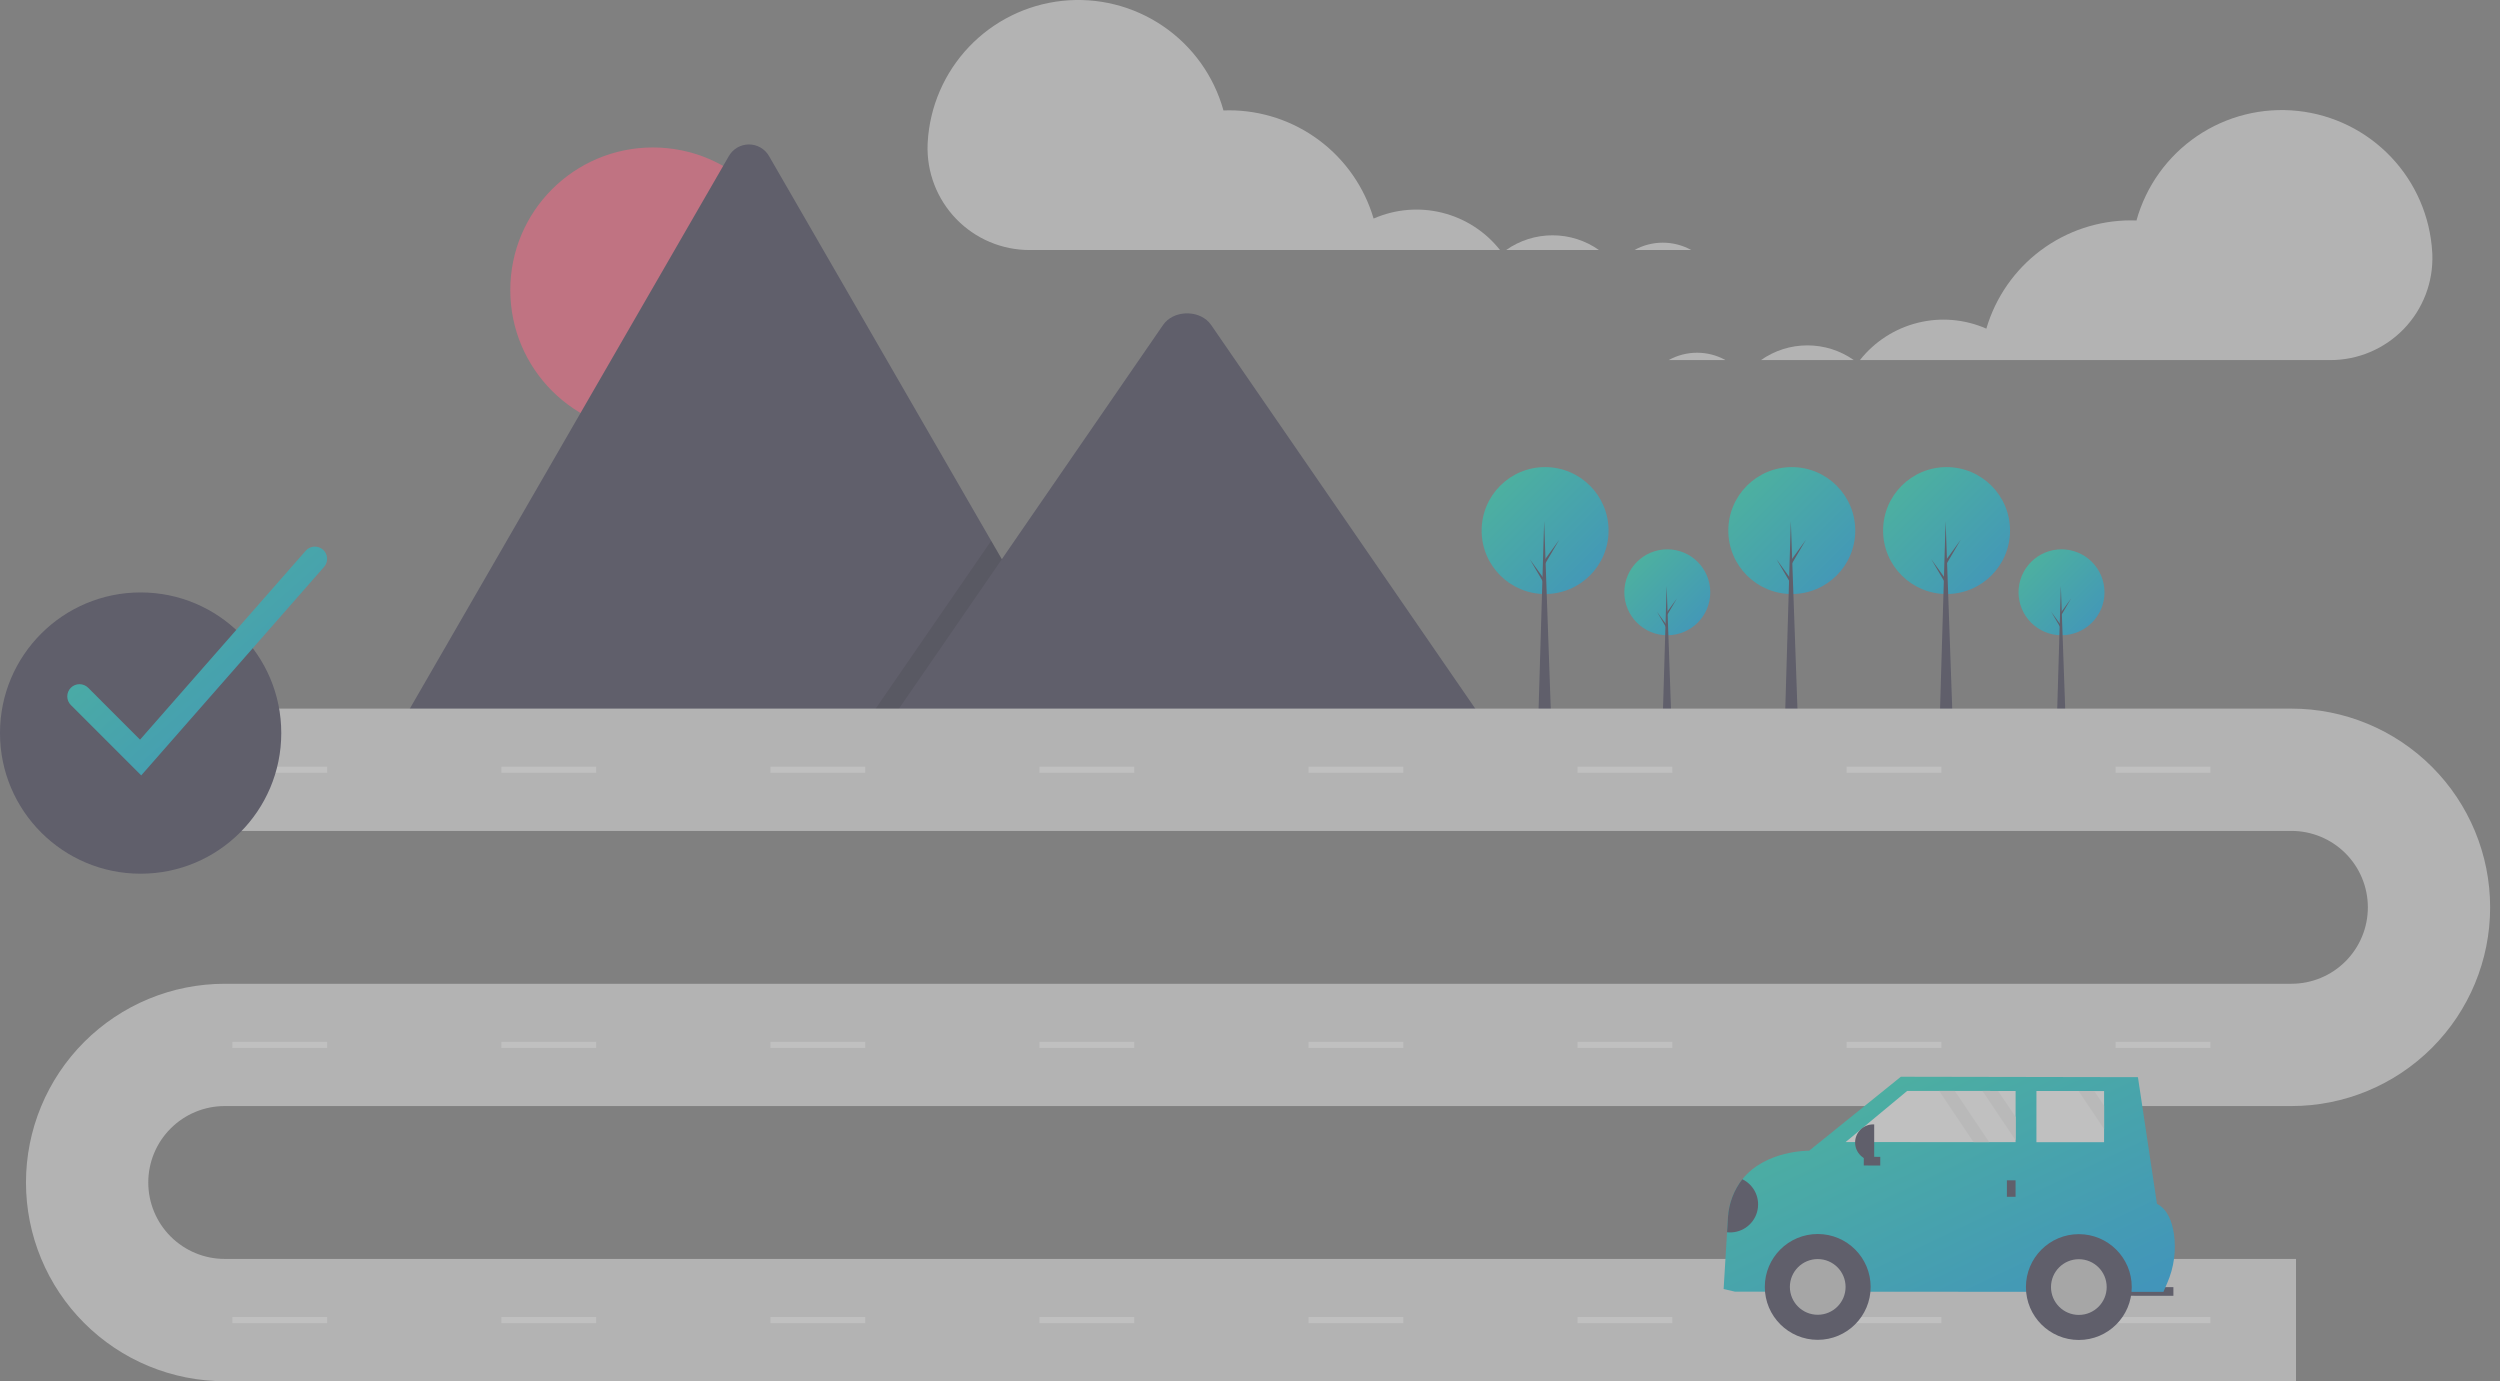 <svg width="181" height="100" viewBox="0 0 181 100" fill="none" xmlns="http://www.w3.org/2000/svg">
<rect x="0" y="0" width="181" height="100" fill="#808080" stroke="none"/>
<g opacity="0.5">
<path d="M47.27 31.327C52.973 31.327 57.595 26.704 57.595 21.001C57.595 15.299 52.973 10.676 47.27 10.676C41.568 10.676 36.945 15.299 36.945 21.001C36.945 26.704 41.568 31.327 47.27 31.327Z" fill="#FF6584"/>
<path d="M79.649 52.82H28.996C28.933 52.821 28.87 52.816 28.807 52.805L52.764 11.309C52.91 11.051 53.122 10.836 53.378 10.686C53.635 10.537 53.926 10.458 54.224 10.458C54.52 10.458 54.812 10.537 55.069 10.686C55.325 10.836 55.537 11.051 55.683 11.309L71.761 39.156L72.531 40.489L79.649 52.82Z" fill="#3F3D56"/>
<path opacity="0.2" d="M79.649 52.82H62.355L70.845 40.488L71.456 39.6L71.761 39.156L72.531 40.488L79.649 52.82Z" fill="black"/>
<path d="M107.852 52.82H64.041L72.531 40.489L73.142 39.6L84.205 23.53C84.93 22.477 86.675 22.411 87.528 23.331C87.585 23.394 87.638 23.46 87.687 23.53L107.852 52.82Z" fill="#3F3D56"/>
<path d="M120.712 45.993C122.431 45.993 123.824 44.6 123.824 42.882C123.824 41.164 122.431 39.771 120.712 39.771C118.994 39.771 117.601 41.164 117.601 42.882C117.601 44.6 118.994 45.993 120.712 45.993Z" fill="url(#paint0_linear)"/>
<path d="M121.012 52.254H120.375L120.665 42.414L121.012 52.254Z" fill="#3F3D56"/>
<path d="M120.721 44.278L121.406 43.332L120.712 44.513L120.637 44.382L120.721 44.278Z" fill="#3F3D56"/>
<path d="M120.647 45.234L119.962 44.288L120.656 45.469L120.731 45.337L120.647 45.234Z" fill="#3F3D56"/>
<path d="M149.253 45.993C150.972 45.993 152.365 44.6 152.365 42.882C152.365 41.164 150.972 39.771 149.253 39.771C147.535 39.771 146.142 41.164 146.142 42.882C146.142 44.6 147.535 45.993 149.253 45.993Z" fill="url(#paint1_linear)"/>
<path d="M149.553 52.254H148.916L149.206 42.414L149.553 52.254Z" fill="#3F3D56"/>
<path d="M149.263 44.278L149.947 43.332L149.253 44.513L149.178 44.382L149.263 44.278Z" fill="#3F3D56"/>
<path d="M149.188 45.234L148.503 44.288L149.197 45.469L149.272 45.337L149.188 45.234Z" fill="#3F3D56"/>
<path d="M129.726 43.008C132.263 43.008 134.321 40.951 134.321 38.413C134.321 35.875 132.263 33.818 129.726 33.818C127.188 33.818 125.13 35.875 125.13 38.413C125.13 40.951 127.188 43.008 129.726 43.008Z" fill="url(#paint2_linear)"/>
<path d="M130.168 52.254H129.227L129.656 37.721L130.168 52.254Z" fill="#3F3D56"/>
<path d="M129.739 40.475L130.75 39.077L129.726 40.821L129.615 40.627L129.739 40.475Z" fill="#3F3D56"/>
<path d="M129.628 41.887L128.618 40.489L129.642 42.233L129.753 42.039L129.628 41.887Z" fill="#3F3D56"/>
<path d="M140.932 43.008C143.469 43.008 145.527 40.951 145.527 38.413C145.527 35.875 143.469 33.818 140.932 33.818C138.394 33.818 136.336 35.875 136.336 38.413C136.336 40.951 138.394 43.008 140.932 43.008Z" fill="url(#paint3_linear)"/>
<path d="M141.374 52.254H140.433L140.862 37.721L141.374 52.254Z" fill="#3F3D56"/>
<path d="M140.945 40.475L141.956 39.077L140.931 40.821L140.821 40.627L140.945 40.475Z" fill="#3F3D56"/>
<path d="M140.835 41.887L139.824 40.489L140.849 42.233L140.959 42.039L140.835 41.887Z" fill="#3F3D56"/>
<path d="M111.865 43.008C114.403 43.008 116.46 40.951 116.46 38.413C116.46 35.875 114.403 33.818 111.865 33.818C109.327 33.818 107.27 35.875 107.27 38.413C107.27 40.951 109.327 43.008 111.865 43.008Z" fill="url(#paint4_linear)"/>
<path d="M112.308 52.254H111.367L111.796 37.721L112.308 52.254Z" fill="#3F3D56"/>
<path d="M111.879 40.475L112.89 39.077L111.866 40.821L111.755 40.627L111.879 40.475Z" fill="#3F3D56"/>
<path d="M111.769 41.887L110.758 40.489L111.783 42.233L111.893 42.039L111.769 41.887Z" fill="#3F3D56"/>
<path d="M166.231 100H16.269C14.38 100 12.509 99.628 10.763 98.905C9.017 98.182 7.431 97.122 6.095 95.786C4.759 94.45 3.7 92.864 2.977 91.118C2.253 89.373 1.881 87.502 1.881 85.613C1.881 83.723 2.253 81.852 2.977 80.107C3.7 78.361 4.759 76.775 6.095 75.439C7.431 74.103 9.017 73.043 10.763 72.32C12.509 71.597 14.38 71.225 16.269 71.225H165.899C167.367 71.225 168.774 70.642 169.812 69.604C170.85 68.567 171.433 67.159 171.433 65.692C171.433 64.224 170.85 62.816 169.812 61.779C168.774 60.741 167.367 60.158 165.899 60.158H11.289V51.304H165.899C169.715 51.304 173.374 52.82 176.072 55.518C178.771 58.216 180.286 61.876 180.286 65.692C180.286 69.507 178.771 73.167 176.072 75.865C173.374 78.563 169.715 80.079 165.899 80.079H16.269C14.801 80.079 13.394 80.662 12.356 81.7C11.318 82.737 10.735 84.145 10.735 85.613C10.735 87.08 11.318 88.488 12.356 89.525C13.394 90.563 14.801 91.146 16.269 91.146H166.231V100Z" fill="#E6E6E6"/>
<path d="M23.684 55.51H16.822V55.952H23.684V55.51Z" fill="white"/>
<path d="M43.163 55.51H36.301V55.952H43.163V55.51Z" fill="white"/>
<path d="M62.641 55.51H55.779V55.952H62.641V55.51Z" fill="white"/>
<path d="M82.12 55.51H75.258V55.952H82.12V55.51Z" fill="white"/>
<path d="M101.598 55.51H94.736V55.952H101.598V55.51Z" fill="white"/>
<path d="M121.077 55.51H114.215V55.952H121.077V55.51Z" fill="white"/>
<path d="M140.555 55.51H133.693V55.952H140.555V55.51Z" fill="white"/>
<path d="M160.033 55.51H153.171V55.952H160.033V55.51Z" fill="white"/>
<path d="M23.684 75.43H16.822V75.873H23.684V75.43Z" fill="white"/>
<path d="M43.163 75.43H36.301V75.873H43.163V75.43Z" fill="white"/>
<path d="M62.641 75.43H55.779V75.873H62.641V75.43Z" fill="white"/>
<path d="M82.12 75.43H75.258V75.873H82.12V75.43Z" fill="white"/>
<path d="M101.598 75.43H94.736V75.873H101.598V75.43Z" fill="white"/>
<path d="M121.077 75.43H114.215V75.873H121.077V75.43Z" fill="white"/>
<path d="M140.555 75.43H133.693V75.873H140.555V75.43Z" fill="white"/>
<path d="M160.033 75.43H153.171V75.873H160.033V75.43Z" fill="white"/>
<path d="M23.684 95.352H16.822V95.794H23.684V95.352Z" fill="white"/>
<path d="M43.163 95.352H36.301V95.794H43.163V95.352Z" fill="white"/>
<path d="M62.641 95.352H55.779V95.794H62.641V95.352Z" fill="white"/>
<path d="M82.12 95.352H75.258V95.794H82.12V95.352Z" fill="white"/>
<path d="M101.598 95.352H94.736V95.794H101.598V95.352Z" fill="white"/>
<path d="M121.077 95.352H114.215V95.794H121.077V95.352Z" fill="white"/>
<path d="M140.555 95.352H133.693V95.794H140.555V95.352Z" fill="white"/>
<path d="M160.033 95.352H153.171V95.794H160.033V95.352Z" fill="white"/>
<path d="M120.388 17.57C121.108 17.569 121.818 17.752 122.448 18.102H118.333C118.961 17.752 119.668 17.569 120.388 17.57Z" fill="#E6E6E6"/>
<path d="M112.402 17.037C113.606 17.035 114.781 17.407 115.765 18.102H109.043C110.026 17.408 111.199 17.036 112.402 17.037Z" fill="#E6E6E6"/>
<path d="M67.166 10.298C67.312 7.715 68.371 5.269 70.153 3.394C71.935 1.52 74.325 0.339 76.897 0.062C79.468 -0.214 82.054 0.432 84.194 1.885C86.334 3.338 87.888 5.504 88.579 7.997C88.712 7.992 88.844 7.987 88.977 7.987C91.335 7.987 93.629 8.751 95.517 10.164C97.404 11.577 98.784 13.563 99.449 15.825C101.011 15.139 102.757 14.99 104.413 15.402C106.069 15.814 107.542 16.763 108.601 18.102H74.557C73.564 18.105 72.58 17.907 71.665 17.521C70.75 17.135 69.922 16.568 69.232 15.854C68.541 15.14 68.001 14.295 67.645 13.368C67.289 12.441 67.123 11.451 67.158 10.459C67.161 10.405 67.163 10.351 67.166 10.298Z" fill="#E6E6E6"/>
<path d="M122.872 25.538C122.151 25.537 121.442 25.72 120.812 26.07H124.927C124.298 25.721 123.591 25.537 122.872 25.538Z" fill="#E6E6E6"/>
<path d="M130.858 25.006C129.654 25.004 128.479 25.376 127.495 26.07H134.216C133.234 25.377 132.06 25.005 130.858 25.006Z" fill="#E6E6E6"/>
<path d="M176.093 18.266C175.947 15.684 174.889 13.237 173.107 11.363C171.325 9.488 168.935 8.307 166.363 8.031C163.791 7.755 161.205 8.401 159.065 9.854C156.926 11.307 155.372 13.473 154.68 15.965C154.548 15.96 154.416 15.955 154.283 15.955C151.925 15.956 149.63 16.719 147.743 18.132C145.855 19.545 144.476 21.532 143.811 23.794C142.248 23.107 140.502 22.958 138.846 23.37C137.19 23.782 135.717 24.732 134.659 26.07H168.703C169.696 26.073 170.679 25.875 171.594 25.489C172.509 25.103 173.337 24.536 174.028 23.823C174.719 23.109 175.258 22.263 175.614 21.336C175.971 20.409 176.136 19.42 176.101 18.427C176.099 18.373 176.096 18.32 176.093 18.266Z" fill="#E6E6E6"/>
<path d="M153.397 93.813L157.354 93.815L157.354 93.187L153.397 93.184L153.397 93.813Z" fill="#3F3D56"/>
<path d="M124.79 93.326L125.606 93.515L156.632 93.532L156.911 92.882C157.397 91.767 157.564 90.538 157.393 89.334C157.259 88.436 156.925 87.544 156.164 87.157L154.787 77.987L137.622 77.956L130.981 83.312C130.981 83.312 127.849 83.256 126.147 85.375C125.533 86.162 125.17 87.117 125.106 88.114L125.039 89.216L124.79 93.326Z" fill="url(#paint5_linear)"/>
<path d="M131.604 97.004C133.719 97.004 135.435 95.289 135.435 93.173C135.435 91.057 133.719 89.342 131.604 89.342C129.488 89.342 127.772 91.057 127.772 93.173C127.772 95.289 129.488 97.004 131.604 97.004Z" fill="#3F3D56"/>
<path d="M131.604 95.189C132.717 95.189 133.62 94.287 133.62 93.173C133.62 92.059 132.717 91.157 131.604 91.157C130.49 91.157 129.587 92.059 129.587 93.173C129.587 94.287 130.49 95.189 131.604 95.189Z" fill="#CCCCCC"/>
<path d="M150.508 97.014C152.624 97.014 154.339 95.299 154.339 93.183C154.339 91.067 152.624 89.352 150.508 89.352C148.392 89.352 146.677 91.067 146.677 93.183C146.677 95.299 148.392 97.014 150.508 97.014Z" fill="#3F3D56"/>
<path d="M150.508 95.2C151.622 95.2 152.524 94.297 152.524 93.183C152.524 92.07 151.622 91.167 150.508 91.167C149.394 91.167 148.492 92.07 148.492 93.183C148.492 94.297 149.394 95.2 150.508 95.2Z" fill="#CCCCCC"/>
<path d="M133.62 82.686L142.887 82.69H144.019L145.929 82.692V82.552L145.93 80.872L145.931 78.987H144.661L143.529 78.985L141.525 78.984H140.394L138.08 78.982L133.62 82.686Z" fill="white"/>
<path d="M147.437 82.693L152.334 82.696L152.336 81.735V80.055L152.337 78.991H151.62L150.489 78.989L147.438 78.988L147.437 82.693Z" fill="white"/>
<path d="M145.299 86.649L145.927 86.649L145.927 85.456L145.299 85.455L145.299 86.649Z" fill="#3F3D56"/>
<path d="M136.131 84.383L136.131 83.755L134.938 83.754L134.937 84.382L136.131 84.383Z" fill="#3F3D56"/>
<path d="M135.691 84.031L135.622 84.031C135.449 84.031 135.279 83.997 135.12 83.93C134.96 83.865 134.816 83.768 134.694 83.646C134.572 83.524 134.475 83.379 134.41 83.22C134.344 83.061 134.31 82.89 134.31 82.717C134.31 82.545 134.344 82.374 134.41 82.215C134.476 82.056 134.573 81.911 134.695 81.789C134.817 81.668 134.962 81.571 135.121 81.505C135.28 81.439 135.451 81.405 135.623 81.406L135.692 81.406L135.691 84.031Z" fill="#3F3D56"/>
<path d="M125.039 89.216C125.514 89.268 125.992 89.15 126.389 88.884C126.785 88.618 127.076 88.22 127.208 87.761C127.34 87.302 127.306 86.811 127.112 86.374C126.918 85.938 126.576 85.584 126.146 85.375C125.533 86.163 125.17 87.117 125.106 88.114L125.039 89.216Z" fill="#3F3D56"/>
<path d="M143.529 78.985L145.929 82.552L145.93 80.873L144.661 78.987L143.529 78.985Z" fill="#F2F2F2"/>
<path d="M150.489 78.989L152.336 81.735V80.055L151.62 78.991L150.489 78.989Z" fill="#F2F2F2"/>
<path d="M140.394 78.984L142.887 82.69H144.019L141.525 78.984H140.394Z" fill="#F2F2F2"/>
<path d="M10.182 63.256C15.805 63.256 20.364 58.698 20.364 53.075C20.364 47.451 15.805 42.893 10.182 42.893C4.559 42.893 0 47.451 0 53.075C0 58.698 4.559 63.256 10.182 63.256Z" fill="#3F3D56"/>
<path d="M10.224 56.14L5.129 51.045C4.963 50.879 4.87 50.653 4.87 50.419C4.87 50.184 4.964 49.959 5.129 49.793C5.295 49.627 5.52 49.534 5.755 49.534C5.99 49.534 6.215 49.627 6.381 49.792L10.139 53.551L22.133 39.874C22.288 39.698 22.506 39.59 22.74 39.575C22.974 39.56 23.205 39.639 23.381 39.793C23.558 39.948 23.666 40.166 23.681 40.4C23.697 40.634 23.619 40.865 23.464 41.042L10.224 56.14Z" fill="url(#paint6_linear)"/>
</g>
<defs>
<linearGradient id="paint0_linear" x1="114.588" y1="42.784" x2="120.614" y2="48.809" gradientUnits="userSpaceOnUse">
<stop stop-color="#1DE9B6"/>
<stop offset="1" stop-color="#03A9F4"/>
</linearGradient>
<linearGradient id="paint1_linear" x1="143.129" y1="42.784" x2="149.155" y2="48.809" gradientUnits="userSpaceOnUse">
<stop stop-color="#1DE9B6"/>
<stop offset="1" stop-color="#03A9F4"/>
</linearGradient>
<linearGradient id="paint2_linear" x1="120.681" y1="38.267" x2="129.58" y2="47.167" gradientUnits="userSpaceOnUse">
<stop stop-color="#1DE9B6"/>
<stop offset="1" stop-color="#03A9F4"/>
</linearGradient>
<linearGradient id="paint3_linear" x1="131.887" y1="38.267" x2="140.786" y2="47.167" gradientUnits="userSpaceOnUse">
<stop stop-color="#1DE9B6"/>
<stop offset="1" stop-color="#03A9F4"/>
</linearGradient>
<linearGradient id="paint4_linear" x1="102.82" y1="38.267" x2="111.72" y2="47.167" gradientUnits="userSpaceOnUse">
<stop stop-color="#1DE9B6"/>
<stop offset="1" stop-color="#03A9F4"/>
</linearGradient>
<linearGradient id="paint5_linear" x1="108.972" y1="85.497" x2="120.691" y2="110.076" gradientUnits="userSpaceOnUse">
<stop stop-color="#1DE9B6"/>
<stop offset="1" stop-color="#03A9F4"/>
</linearGradient>
<linearGradient id="paint6_linear" x1="-4.239" y1="47.594" x2="11.675" y2="65.666" gradientUnits="userSpaceOnUse">
<stop stop-color="#1DE9B6"/>
<stop offset="1" stop-color="#03A9F4"/>
</linearGradient>
</defs>
</svg>
